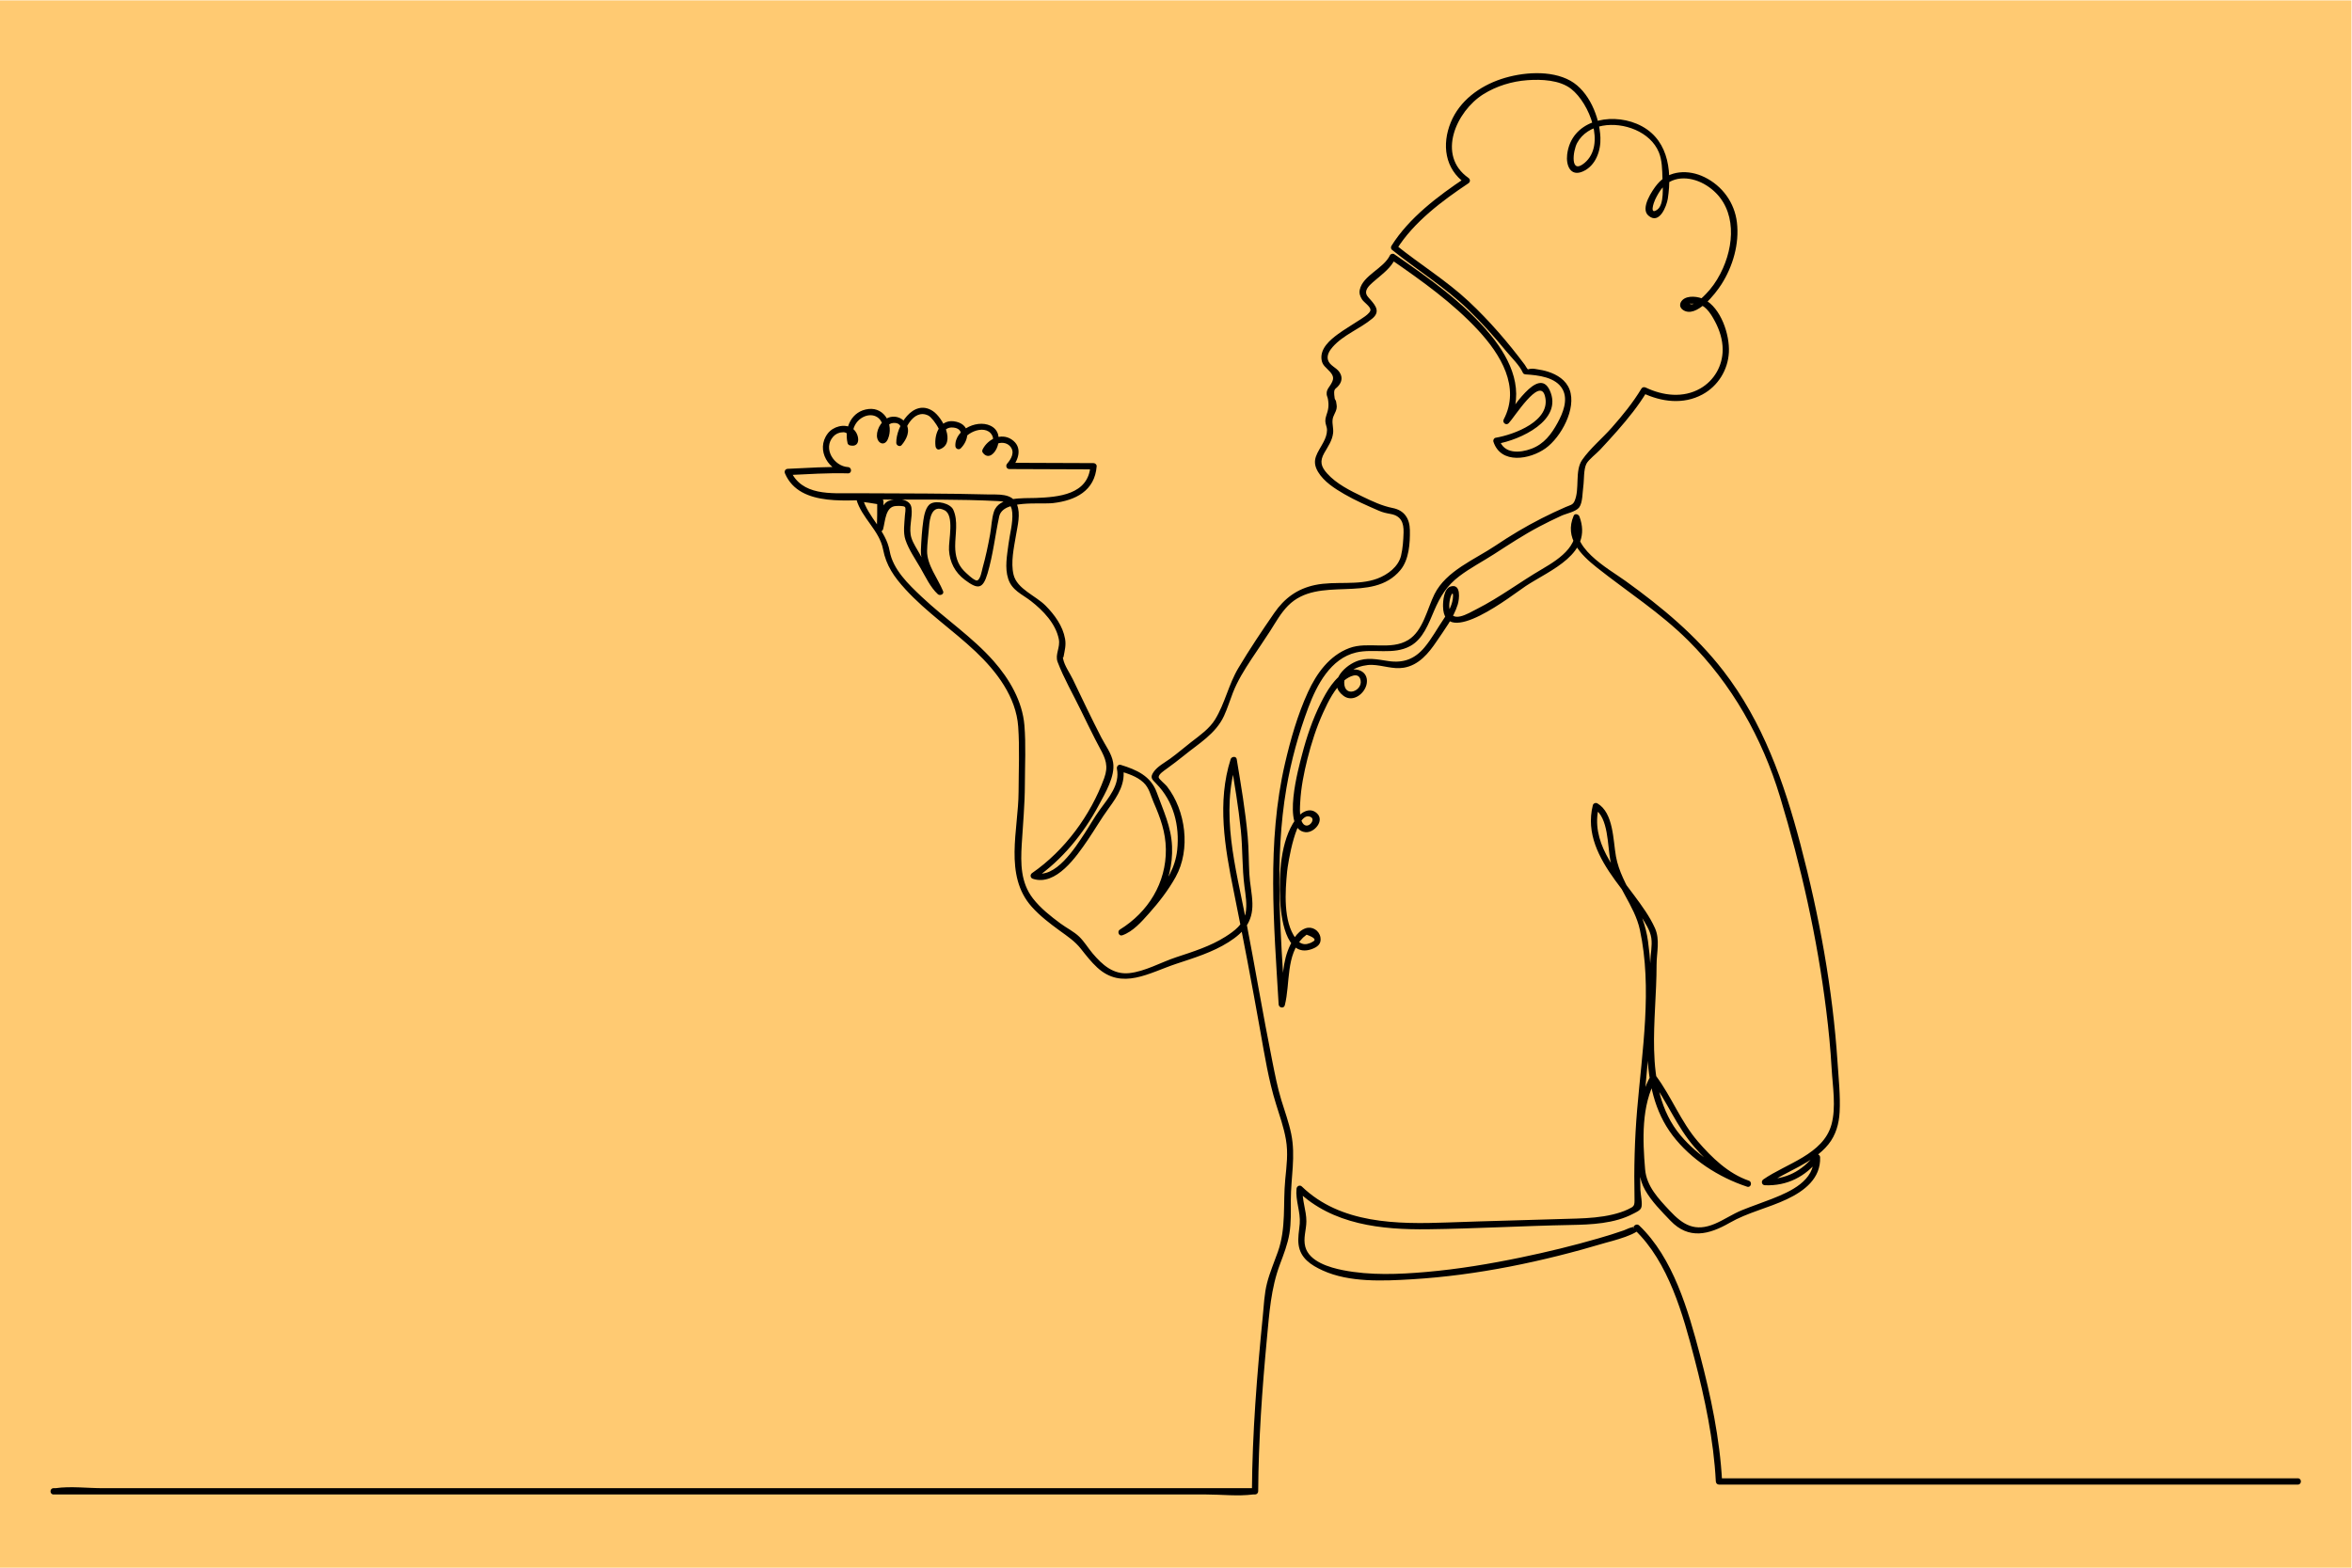 <?xml version="1.0" encoding="UTF-8" standalone="no"?>
<svg
   xmlns:dc="http://purl.org/dc/elements/1.1/"
   xmlns:cc="http://creativecommons.org/ns#"
   xmlns:rdf="http://www.w3.org/1999/02/22-rdf-syntax-ns#"
   xmlns:svg="http://www.w3.org/2000/svg"
   xmlns="http://www.w3.org/2000/svg"
   viewBox="0 0 1000 666.667"
   height="666.667"
   width="1000"
   xml:space="preserve"
   id="svg2"
   version="1.1"><defs
     id="defs6"><clipPath
       id="clipPath20"
       clipPathUnits="userSpaceOnUse"><path
         id="path18"
         d="M 0,500 H 750 V 0 H 0 Z" /></clipPath></defs><g
     transform="matrix(1.333,0,0,-1.333,0,666.667)"
     id="g10"><path
       id="path12"
       style="fill:#ffca72;fill-opacity:1;fill-rule:nonzero;stroke:none"
       d="M 0,0 H 750 V 500 H 0 Z" /><g
       id="g14"><g
         clip-path="url(#clipPath20)"
         id="g16"><g
           transform="translate(17.078,23.36)"
           id="g22"><path
             id="path24"
             style="fill:#000000;fill-opacity:1;fill-rule:nonzero;stroke:none"
             d="m 0,0 h 38.133 91.569 110.762 95.713 31.359 c 4.872,0 10.219,-0.626 15.062,0 0.203,0.026 0.426,0 0.632,0 0.543,0 0.996,0.458 1,1 0.111,16.266 1.25,32.493 2.778,48.682 0.768,8.145 1.272,16.012 4.156,23.728 1.201,3.216 2.473,6.441 3.028,9.846 0.573,3.513 0.441,7.111 0.446,10.657 0.011,7.182 1.596,14.008 0.118,21.152 -0.761,3.675 -2.051,7.172 -3.147,10.75 -1.244,4.064 -2.05,8.305 -2.886,12.47 -3.013,15.015 -5.525,30.14 -8.438,45.174 -3.204,16.528 -8.208,33.966 -2.898,50.595 h -1.929 c 1.211,-7.361 2.481,-14.72 3.238,-22.145 0.608,-5.963 0.377,-11.976 1.151,-17.91 0.365,-2.794 0.898,-5.791 0.372,-8.601 -0.653,-3.481 -3.593,-5.666 -6.43,-7.463 -4.826,-3.057 -10.344,-4.778 -15.73,-6.557 -4.832,-1.596 -9.919,-4.538 -14.978,-5.066 -5.065,-0.529 -8.581,2.664 -11.643,6.279 -1.437,1.696 -2.66,3.762 -4.244,5.311 -1.683,1.646 -4.13,2.845 -6.031,4.256 -3.155,2.343 -6.361,4.858 -8.781,7.988 -3.915,5.062 -3.935,11.144 -3.567,17.262 0.384,6.386 0.986,12.695 0.999,19.093 0.013,6.252 0.365,12.655 -0.149,18.891 -0.63,7.664 -4.807,14.797 -9.795,20.449 -6.82,7.728 -15.498,13.486 -22.964,20.531 -4.204,3.969 -9.172,8.707 -10.213,14.58 -1.184,6.68 -6.881,10.633 -8.689,17.032 -0.322,-0.422 -0.643,-0.843 -0.965,-1.265 2.163,-0.132 4.273,-0.574 6.412,-0.891 -0.244,0.322 -0.489,0.643 -0.734,0.965 0.053,-2.874 -0.04,-5.755 -0.103,-8.629 -0.024,-1.132 1.669,-1.352 1.965,-0.266 0.731,2.683 0.754,7.275 4.106,7.437 0.551,0.027 2.461,0.125 2.881,-0.32 0.375,-0.397 0.017,-2.05 -0.021,-2.757 -0.134,-2.506 -0.628,-5.291 0.188,-7.725 1.035,-3.089 3.111,-6.082 4.734,-8.878 1.601,-2.758 3.196,-6.268 5.592,-8.455 0.666,-0.607 2.079,-0.021 1.671,0.973 -1.652,4.034 -5.161,8.345 -5.105,12.844 0.03,2.465 0.432,5.058 0.608,7.53 0.207,2.905 0.891,7.444 4.934,5.448 3.261,-1.61 1.272,-9.653 1.443,-12.658 0.222,-3.923 1.905,-7.192 5.07,-9.566 4.105,-3.078 5.712,-3.04 7.213,2.006 1.784,5.996 2.422,12.122 3.726,18.197 1.174,5.467 13.087,3.819 17.202,4.299 7.142,0.834 13.295,3.896 13.894,11.749 0.041,0.541 -0.492,0.998 -1,1 -8.951,0.034 -17.903,0.068 -26.853,0.101 0.235,-0.569 0.471,-1.138 0.707,-1.707 2.347,2.72 3.559,6.823 -0.007,9.167 -3.332,2.191 -7.541,0.111 -9.209,-3.165 -0.153,-0.302 -0.21,-0.713 0,-1.01 2.965,-4.172 7.753,4.808 3.342,8.033 -4.217,3.085 -12.364,-0.546 -12.045,-5.997 0.05,-0.842 1.07,-1.349 1.707,-0.708 2.768,2.785 3.218,7.307 -1.342,8.468 -5.049,1.285 -7.225,-3.629 -6.694,-7.831 0.076,-0.596 0.584,-1.197 1.266,-0.964 5.418,1.851 1.034,10.163 -2.149,12.239 -6.248,4.074 -11.738,-4.835 -11.642,-10.17 0.014,-0.804 1.124,-1.4 1.707,-0.707 1.577,1.876 2.809,4.354 1.493,6.736 -0.979,1.772 -3.135,2.689 -5.094,2.211 -2.42,-0.591 -4.331,-3.528 -4.278,-5.97 0.053,-2.442 2.452,-3.529 3.505,-1.049 1.926,4.533 -0.971,10.136 -6.129,9.588 -5.462,-0.581 -7.877,-6.009 -6.734,-10.896 0.078,-0.33 0.373,-0.617 0.699,-0.699 3.814,-0.954 3.122,4.006 0.717,5.493 -2.465,1.524 -6.035,0.517 -7.737,-1.71 -4.037,-5.286 0.414,-12.353 6.459,-12.723 v 2 c -6.392,0.19 -12.838,-0.264 -19.223,-0.55 -0.819,-0.037 -1.164,-0.807 -0.863,-1.505 4.774,-11.08 20.925,-8.269 30.742,-8.301 12.378,-0.042 24.819,0.143 37.186,-0.486 2.524,-0.129 4.325,-0.578 4.553,-3.703 0.241,-3.301 -0.793,-6.764 -1.209,-10.038 -0.457,-3.607 -1.249,-7.52 -0.082,-11.078 1.222,-3.724 4.41,-4.863 7.269,-7.088 3.848,-2.996 7.89,-7.186 8.864,-12.138 0.533,-2.711 -1.292,-4.887 -0.375,-7.294 1.992,-5.232 4.916,-10.281 7.363,-15.311 1.512,-3.107 3.025,-6.214 4.594,-9.293 0.481,-0.943 0.969,-1.882 1.479,-2.81 1.921,-3.496 2.819,-5.796 1.407,-9.655 -4.333,-11.848 -12.591,-23.068 -22.989,-30.263 -0.715,-0.494 -0.607,-1.548 0.239,-1.828 7.399,-2.448 13.95,7.179 17.437,12.273 2.332,3.406 4.364,6.961 6.808,10.296 2.88,3.931 5.513,8.018 4.506,13.075 -0.41,-0.41 -0.82,-0.82 -1.23,-1.23 2.694,-0.827 5.646,-1.715 7.755,-3.69 1.865,-1.747 2.266,-4.078 3.233,-6.3 2.143,-4.922 3.85,-9.521 3.917,-14.993 0.132,-10.752 -5.641,-20.049 -14.669,-25.629 -0.928,-0.574 -0.34,-2.212 0.77,-1.828 3.404,1.179 6.152,4.344 8.478,6.945 3.195,3.573 6.223,7.476 8.553,11.675 4.845,8.734 3.239,21.215 -2.828,28.949 -0.508,0.647 -2.559,2.259 -2.597,2.846 -0.065,0.976 1.773,2.141 2.655,2.79 1.822,1.34 3.589,2.645 5.34,4.076 4.716,3.855 10.218,7.001 12.852,12.73 1.098,2.389 1.864,4.906 2.815,7.354 1.469,3.783 3.643,7.262 5.86,10.646 1.991,3.037 4.084,6.006 6.036,9.069 1.76,2.76 3.385,5.727 5.705,8.071 9.781,9.887 26.766,0.456 35.84,11.365 2.76,3.318 3.091,8.566 3.023,12.736 -0.059,3.678 -1.742,6.327 -5.485,7.064 -3.394,0.669 -6.436,2.117 -9.595,3.634 -3.969,1.906 -8.361,4.076 -11.335,7.412 -1.941,2.178 -2.396,3.859 -0.893,6.508 1.166,2.057 2.541,3.939 2.821,6.36 0.168,1.455 -0.326,2.806 -0.17,4.238 0.148,1.366 0.995,2.225 1.26,3.536 0.192,0.947 -0.059,1.385 -0.142,2.288 -0.031,0.344 -0.396,0.64 -0.445,0.978 -0.521,3.632 0.2,2.605 1.431,4.313 0.996,1.383 1.003,2.799 0.003,4.201 -0.978,1.371 -2.991,1.976 -3.55,3.683 -0.514,1.566 0.486,3.109 1.473,4.23 3.435,3.898 8.684,5.763 12.63,9.054 2.523,2.103 1.224,3.98 -0.581,6.023 -0.699,0.792 -1.51,1.478 -1.386,2.599 0.156,1.415 2.001,2.821 3.04,3.717 2.447,2.11 4.875,3.849 6.299,6.839 -0.456,-0.12 -0.912,-0.24 -1.368,-0.359 9.792,-6.773 19.676,-13.789 27.795,-22.57 7.076,-7.652 13.55,-18.067 8.122,-28.429 -0.515,-0.984 0.746,-2.044 1.571,-1.212 1.784,1.799 9.874,14.907 11.566,8.757 2.202,-8.002 -9.907,-12.411 -15.728,-13.393 -0.517,-0.087 -0.852,-0.756 -0.698,-1.23 2.382,-7.339 11.651,-5.719 16.661,-2.117 4.876,3.507 9.922,12.637 7.633,18.736 -1.128,3.005 -3.922,4.746 -6.859,5.69 -1.174,0.378 -2.392,0.617 -3.611,0.799 -0.396,0.059 -1.032,0.183 -1.303,0.167 0.08,0.005 -1.879,-0.087 -1.381,-0.307 -0.37,0.164 -0.871,1.203 -1.105,1.516 -5.376,7.192 -11.308,14.077 -17.863,20.218 -7.115,6.665 -15.54,11.818 -23.129,17.93 0.052,-0.404 0.104,-0.808 0.157,-1.212 5.387,8.634 14.55,15.472 22.834,20.996 0.656,0.438 0.628,1.285 0,1.727 -10.227,7.202 -3.856,21.277 4.748,26.676 4.196,2.633 9.128,4.132 14.058,4.492 4.465,0.326 10.3,0.094 13.967,-2.78 5.793,-4.54 11.174,-17.903 4.24,-23.643 -4.638,-3.839 -3.709,3.835 -2.335,6.397 1.649,3.075 4.737,4.879 8.101,5.493 6.673,1.218 15.263,-1.868 17.97,-8.488 1.047,-2.558 1.066,-5.644 1.145,-8.375 0.069,-2.391 0.62,-8.235 -1.628,-9.88 -2.586,-1.892 -1.184,2.199 -0.713,3.177 0.611,1.272 1.354,2.647 2.279,3.726 3.687,4.3 9.742,3.552 14.091,0.808 9.232,-5.827 9.321,-17.292 5.276,-26.409 -1.095,-2.469 -2.501,-4.848 -4.248,-6.912 -0.906,-1.07 -5.049,-5.666 -6.42,-4.373 0.143,-0.136 2.06,0.03 2.4,-0.034 1.21,-0.229 2.187,-0.865 3.042,-1.727 1.101,-1.109 1.968,-2.606 2.691,-3.974 1.459,-2.757 2.433,-5.81 2.436,-8.952 0.005,-5.12 -2.678,-9.847 -7.124,-12.398 -5.472,-3.138 -11.944,-2.325 -17.433,0.294 -0.493,0.235 -1.07,0.136 -1.368,-0.359 -2.702,-4.488 -6.015,-8.545 -9.478,-12.464 -2.989,-3.384 -6.826,-6.544 -9.406,-10.239 -2.448,-3.505 -0.71,-9.262 -2.442,-13.176 -0.556,-1.255 -1.427,-1.267 -2.863,-1.894 -2.583,-1.129 -5.135,-2.329 -7.647,-3.607 -5.069,-2.578 -9.94,-5.488 -14.655,-8.663 -6.583,-4.433 -15.778,-8.03 -19.515,-15.531 -2.296,-4.607 -3.613,-11.672 -8.334,-14.583 -5.622,-3.466 -12.89,-0.381 -18.828,-2.605 -6.357,-2.382 -10.443,-8.083 -13.181,-14.045 -3.294,-7.171 -5.558,-15.102 -7.335,-22.773 -5.842,-25.225 -3.527,-51.293 -2.018,-76.865 0.064,-1.086 1.673,-1.407 1.964,-0.266 1.784,6.999 0.247,16.089 5.829,21.601 0.373,0.306 0.746,0.612 1.119,0.918 2.541,-0.915 3.183,-1.668 1.926,-2.259 -0.162,-0.161 -0.762,-0.395 -0.9,-0.446 -0.518,-0.192 -1.07,-0.352 -1.628,-0.32 -1.269,0.072 -2.143,0.852 -2.871,1.834 -4.043,5.46 -3.339,15.025 -2.741,21.352 0.183,1.939 2.908,20.164 7.664,17.308 1.723,-1.034 -2.089,-5.172 -3.286,-0.468 -0.418,1.645 -0.288,3.524 -0.202,5.202 0.242,4.688 1.167,9.354 2.308,13.899 1.268,5.046 2.874,10.052 5.032,14.792 1.657,3.642 3.669,7.717 6.832,10.299 1.335,1.09 4.548,2.887 5.1,-0.077 0.625,-3.357 -5.162,-5.677 -5.236,-0.734 -0.058,3.933 5.555,5.792 8.856,5.693 3.429,-0.103 6.664,-1.476 10.131,-0.909 4.787,0.782 7.942,4.612 10.495,8.422 2.468,3.684 5.386,7.436 6.722,11.721 0.515,1.652 1.182,6.794 -2.273,5.767 -2.119,-0.63 -2.441,-4.598 -2.414,-6.324 0.209,-13.853 22.359,3.82 26.405,6.479 7.855,5.16 21.546,10.276 17.096,22.183 -0.262,0.701 -1.453,1.111 -1.828,0.239 -3.057,-7.121 2.189,-12.412 7.459,-16.581 9.773,-7.73 20.186,-14.377 29.066,-23.223 13.902,-13.846 23.593,-31.078 29.274,-49.806 6.761,-22.288 11.857,-44.996 14.745,-68.127 0.772,-6.183 1.382,-12.389 1.733,-18.611 0.322,-5.698 1.481,-12.35 -0.059,-17.911 -2.632,-9.507 -14.447,-12.414 -21.721,-17.469 -0.805,-0.56 -0.526,-1.824 0.505,-1.863 7.112,-0.272 12.877,2.731 17.302,8.225 -0.57,0.236 -1.138,0.472 -1.707,0.707 0.282,-7.523 -7.416,-10.927 -13.37,-13.278 -3.165,-1.249 -6.396,-2.327 -9.549,-3.607 -3.035,-1.23 -5.705,-3.11 -8.693,-4.362 -6.256,-2.62 -10.023,-0.45 -14.367,4.211 -3.552,3.81 -7.372,7.737 -7.835,13.185 -0.79,9.284 -1.253,20.434 3.487,28.78 h -1.727 c 5.203,-6.992 8.308,-15.24 14.105,-21.83 4.587,-5.212 10.007,-10.204 16.677,-12.5 0.177,0.643 0.354,1.286 0.531,1.928 -8.222,2.703 -16.164,7.814 -21.749,14.421 -6.428,7.606 -8.21,17.639 -8.453,27.318 -0.227,9.043 0.783,18.055 0.786,27.093 10e-4,3.956 1.17,7.994 -0.526,11.763 -1.653,3.673 -4.158,7.093 -6.547,10.315 -6.114,8.248 -14.087,17.27 -11.335,28.316 -0.489,-0.2 -0.979,-0.399 -1.469,-0.598 4.582,-2.698 4.21,-11.869 5.127,-16.45 1.595,-7.968 7.721,-14.267 9.419,-22.134 4.03,-18.663 0.712,-38.654 -0.871,-57.406 -0.799,-9.472 -1.04,-18.833 -0.837,-28.329 0.05,-2.354 -0.073,-2.515 -2.165,-3.497 -1.519,-0.712 -3.141,-1.209 -4.769,-1.6 -3.758,-0.9 -7.647,-1.171 -11.5,-1.3 -13.753,-0.458 -27.483,-0.742 -41.241,-1.25 -16.074,-0.592 -34.101,-0.438 -46.423,11.469 -0.666,0.643 -1.625,0.132 -1.707,-0.707 -0.372,-3.785 1.324,-7.379 1.026,-11.137 -0.179,-2.259 -0.675,-4.445 -0.365,-6.726 0.588,-4.324 3.963,-6.502 7.673,-8.201 8.505,-3.894 19.361,-3.366 28.464,-2.822 20.829,1.244 41.779,5.666 61.746,11.632 0.965,0.288 12.483,3.064 10.875,5.367 -0.523,-0.403 -1.047,-0.807 -1.57,-1.211 10.84,-10.313 15.445,-27.137 19.092,-41.148 3.307,-12.704 6.127,-25.985 6.799,-39.134 0.027,-0.54 0.435,-1 1,-1 h 62.396 99.441 22.81 c 1.287,0 1.289,2 0,2 h -62.396 -99.442 -22.809 c 0.333,-0.333 0.666,-0.667 1,-1 -0.697,13.621 -3.622,27.398 -7.1,40.542 -3.719,14.055 -8.496,30.803 -19.377,41.154 -0.789,0.751 -2.245,-0.246 -1.571,-1.212 -0.931,1.334 0.842,0.918 -0.812,0.568 -0.827,-0.176 -1.693,-0.669 -2.496,-0.954 -2.635,-0.934 -5.316,-1.743 -8.001,-2.524 -8.151,-2.368 -16.415,-4.37 -24.725,-6.096 -9.997,-2.077 -20.102,-3.761 -30.279,-4.647 -8.761,-0.762 -17.87,-1.148 -26.547,0.566 -4.238,0.837 -10.778,2.713 -12.036,7.479 -0.721,2.731 0.329,5.368 0.348,8.083 0.025,3.526 -1.494,6.857 -1.144,10.421 -0.569,-0.236 -1.138,-0.472 -1.707,-0.708 11.143,-10.767 26.848,-12.406 41.645,-12.218 15.131,0.193 30.231,1.074 45.358,1.362 6.691,0.127 14.057,0.403 20.105,3.599 0.826,0.437 2.165,0.965 2.546,1.894 0.492,1.2 -0.219,4.388 -0.262,5.647 -0.186,5.396 -0.039,10.796 0.269,16.184 1.202,21.011 5.047,42.109 2.162,63.15 -0.708,5.156 -2.373,9.239 -4.754,13.837 -2.208,4.263 -4.606,8.49 -5.472,13.262 -0.93,5.125 -0.736,13.873 -5.913,16.922 -0.546,0.321 -1.313,0.03 -1.469,-0.598 -2.227,-8.939 1.94,-16.762 7.056,-23.848 2.772,-3.839 5.819,-7.5 8.307,-11.537 1.312,-2.127 2.927,-4.46 3.289,-6.95 0.367,-2.528 -0.275,-5.091 -0.319,-7.621 -0.314,-17.972 -4.643,-39.958 7.134,-55.402 5.813,-7.624 14.683,-13.345 23.754,-16.327 1.228,-0.404 1.741,1.512 0.531,1.928 -6.523,2.246 -11.795,7.349 -16.225,12.481 -5.462,6.327 -8.397,14.259 -13.361,20.931 -0.429,0.577 -1.324,0.709 -1.727,0 -4.296,-7.566 -4.308,-16.879 -3.98,-25.33 0.152,-3.94 0.223,-7.571 2.222,-11.085 2.079,-3.657 5.202,-6.767 8.09,-9.783 5.815,-6.074 12.254,-4.465 18.874,-0.659 5.695,3.273 12.299,4.714 18.226,7.511 5.588,2.637 10.875,6.645 10.622,13.407 -0.03,0.783 -1.129,1.426 -1.708,0.707 -4.106,-5.099 -9.249,-7.893 -15.887,-7.639 0.168,-0.622 0.336,-1.243 0.505,-1.864 6.287,4.37 14.841,6.819 19.749,12.927 2.361,2.938 3.365,6.54 3.565,10.258 0.282,5.242 -0.326,10.775 -0.672,16.019 -1.546,23.402 -5.857,46.816 -11.843,69.472 -5.222,19.761 -11.956,38.979 -24.591,55.313 -8.743,11.302 -19.598,20.299 -31.124,28.612 -5.688,4.102 -18.669,10.983 -14.864,19.845 -0.609,0.079 -1.218,0.159 -1.827,0.239 3.02,-8.083 -3.935,-12.723 -10.065,-16.307 -6.998,-4.092 -13.484,-9.017 -20.726,-12.686 -2.853,-1.444 -8.249,-4.939 -8.763,0.34 -0.09,0.923 0.012,1.93 0.214,2.829 0.396,1.765 1.202,2.81 0.889,0.12 -0.265,-2.284 -1.616,-4.556 -2.886,-6.426 -2.051,-3.019 -3.804,-6.299 -6.149,-9.107 -3.121,-3.735 -6.725,-5.063 -11.536,-4.357 -3.637,0.535 -6.809,1.325 -10.372,-0.171 -4.107,-1.725 -9.046,-7.059 -3.935,-10.916 3.055,-2.306 6.999,0.782 7.445,4.069 0.516,3.8 -3.365,5.237 -6.354,3.778 -3.912,-1.909 -6.456,-6.435 -8.323,-10.15 -2.627,-5.227 -4.52,-10.837 -5.987,-16.49 -0.992,-3.824 -6.673,-23.994 1.118,-24.717 2.77,-0.257 6.16,3.657 3.668,6.002 -2.417,2.275 -5.423,0.096 -6.898,-2.003 -4.765,-6.78 -5.235,-17.416 -4.88,-25.368 0.229,-5.144 1.62,-18.897 10.009,-15.957 1.818,0.638 3.23,1.619 2.862,3.768 -0.382,2.233 -2.624,3.616 -4.739,2.901 -2.853,-0.965 -4.749,-4.646 -5.725,-7.292 -1.974,-5.35 -1.434,-11.248 -2.831,-16.731 0.654,-0.088 1.309,-0.177 1.964,-0.265 -1.354,22.944 -3.426,46.22 0.483,69.034 1.494,8.721 3.887,17.428 6.999,25.72 2.687,7.159 7.091,15.617 15.232,17.529 5.628,1.321 11.893,-0.886 17.263,2.052 4.132,2.261 5.884,7.26 7.638,11.328 1.949,4.52 4.019,7.928 8.026,10.963 3.499,2.65 7.405,4.665 11.084,7.039 4.745,3.061 9.406,6.137 14.411,8.772 2.307,1.214 4.647,2.362 7.017,3.448 1.591,0.728 4.679,1.298 5.708,2.684 1.128,1.519 1.041,4.857 1.305,6.638 0.293,1.98 0.063,5.488 1.003,7.279 0.709,1.35 3.195,3.219 4.386,4.501 1.847,1.988 3.685,3.986 5.475,6.025 3.43,3.908 6.713,7.962 9.399,12.424 -0.456,-0.12 -0.912,-0.239 -1.368,-0.359 6.03,-2.877 13.014,-3.781 19.095,-0.498 4.975,2.686 8.153,7.82 8.449,13.449 0.296,5.623 -2.525,14.171 -7.865,16.896 -1.825,0.931 -5.237,1.385 -6.899,-0.167 -1.013,-0.946 -1.131,-2.339 0.107,-3.189 4.233,-2.908 10.425,5.259 12.267,8.135 3.668,5.725 5.765,12.958 4.957,19.763 -0.75,6.318 -4.637,11.662 -10.358,14.462 -5.023,2.457 -11.309,2.286 -15.069,-2.29 -1.554,-1.891 -5.446,-7.605 -2.861,-9.935 3.527,-3.179 5.892,3.023 6.25,5.367 1.462,9.555 -0.142,19.799 -9.939,23.88 -8.717,3.632 -20.91,0.954 -22.176,-9.855 -0.394,-3.36 1.008,-7.121 5.012,-5.359 4.129,1.817 5.773,6.657 5.601,10.831 -0.269,6.511 -3.63,14.783 -9.569,18.106 -6.297,3.525 -15.486,2.729 -22.059,0.548 -6.934,-2.301 -13.259,-6.907 -16.094,-13.814 -2.91,-7.089 -1.909,-14.859 4.608,-19.448 v 1.727 c -8.61,-5.741 -17.969,-12.765 -23.552,-21.713 -0.213,-0.342 -0.178,-0.944 0.156,-1.212 7.99,-6.435 16.853,-11.871 24.247,-18.995 4.341,-4.182 8.367,-8.69 12.185,-13.351 1.694,-2.067 4.26,-4.449 5.358,-6.927 0.144,-0.326 0.537,-0.474 0.863,-0.495 3.953,-0.251 9.705,-0.837 11.832,-4.826 1.79,-3.357 0.042,-7.56 -1.615,-10.594 -2.014,-3.688 -4.326,-6.774 -8.363,-8.3 -3.68,-1.392 -8.742,-1.714 -10.208,2.802 -0.233,-0.41 -0.466,-0.82 -0.698,-1.23 7.075,1.192 21.196,7.453 16.733,17.087 -3.687,7.96 -12.312,-6.885 -14.517,-9.109 0.523,-0.404 1.047,-0.808 1.57,-1.212 5.156,9.842 0.755,19.816 -5.764,27.791 -8.512,10.413 -19.896,18.354 -30.871,25.945 -0.418,0.289 -1.148,0.103 -1.368,-0.359 -2.015,-4.229 -8.627,-6.39 -9.624,-10.981 -0.247,-1.136 0.106,-2.131 0.715,-3.088 0.597,-0.938 2.548,-2.158 2.693,-3.241 0.17,-1.268 -3.32,-3.199 -4.29,-3.846 -2.011,-1.343 -4.114,-2.545 -6.063,-3.98 -2.516,-1.853 -5.635,-4.492 -5.272,-7.98 0.213,-2.046 1.493,-2.634 2.724,-4.044 1.367,-1.567 1.209,-2.476 0.158,-4.178 -0.544,-0.881 -1.131,-1.404 -1.22,-2.528 -0.078,-0.974 0.249,-1.125 0.402,-2.015 0.373,-2.175 0.115,-3.403 -0.558,-5.349 -0.196,-0.566 -0.279,-1.087 -0.279,-1.664 0.001,-0.968 0.551,-1.837 0.54,-2.896 -0.014,-1.343 -0.486,-2.575 -1.098,-3.75 -1.822,-3.501 -4.068,-5.69 -1.776,-9.535 1.872,-3.143 5.327,-5.341 8.412,-7.128 3.484,-2.019 7.175,-3.617 10.859,-5.227 1.51,-0.659 2.354,-0.802 4.012,-1.12 3.247,-0.622 4.091,-2.848 4.006,-5.875 -0.066,-2.369 -0.245,-5.124 -0.804,-7.422 -0.864,-3.549 -4.309,-6.08 -7.566,-7.295 -6.224,-2.32 -13.398,-0.688 -19.85,-2.044 -5.71,-1.201 -9.769,-4.21 -13.045,-8.952 -3.945,-5.711 -7.889,-11.604 -11.443,-17.566 -3.098,-5.198 -4.277,-11.279 -7.405,-16.38 -1.791,-2.92 -4.832,-5.059 -7.506,-7.118 -2.311,-1.78 -4.52,-3.727 -6.885,-5.428 -1.717,-1.235 -4.014,-2.435 -5.235,-4.225 -1.191,-1.749 -0.54,-2.289 0.826,-3.676 5.582,-5.666 7.533,-13.424 6.711,-21.195 -0.596,-5.635 -3.338,-9.872 -6.707,-14.305 -2.796,-3.678 -6.762,-9.392 -11.344,-10.979 0.257,-0.609 0.514,-1.218 0.771,-1.827 9.895,6.115 16.132,16.509 15.634,28.296 -0.265,6.277 -2.809,11.441 -4.888,17.21 -1.881,5.218 -6.45,7.224 -11.46,8.761 -0.774,0.238 -1.372,-0.516 -1.23,-1.23 1.023,-5.136 -2.698,-9.293 -5.504,-13.157 -1.744,-2.401 -3.167,-4.994 -4.799,-7.468 -2.973,-4.506 -9.373,-14.747 -15.987,-12.558 0.079,-0.609 0.159,-1.219 0.238,-1.828 8.565,5.926 15.415,14.289 20.298,23.445 2.001,3.751 5.275,9.197 4.534,13.6 -0.482,2.865 -2.456,5.393 -3.77,7.948 -3.153,6.132 -6.11,12.368 -9.093,18.583 -0.92,1.915 -2.624,4.286 -3.051,6.378 -0.253,1.24 -0.012,0.051 0.137,0.899 0.347,1.961 0.816,3.534 0.461,5.573 -0.715,4.109 -3.336,7.697 -6.211,10.603 -3.174,3.21 -9.092,5.307 -10.217,9.866 -0.971,3.93 0.122,8.71 0.772,12.626 0.511,3.074 1.527,6.763 0.307,9.789 -1.498,3.718 -6.093,3.114 -9.382,3.209 -6.55,0.19 -13.106,0.238 -19.659,0.289 -7.596,0.058 -15.193,0.086 -22.789,0.095 -7.469,0.01 -16.886,-0.913 -20.422,7.292 -0.287,-0.502 -0.575,-1.003 -0.863,-1.505 6.385,0.286 12.831,0.74 19.223,0.55 1.294,-0.039 1.277,1.921 0,2 -4.437,0.271 -8.121,5.894 -4.719,9.717 0.716,0.806 1.766,1.341 2.852,1.365 0.523,0.107 1.018,0.004 1.486,-0.307 0.764,-0.039 1.264,-0.414 1.5,-1.127 0.572,-1.128 0.698,-1.036 0.376,0.278 -0.003,0.21 -0.007,0.419 -0.01,0.629 0.062,1.999 1.01,3.867 2.675,5.001 3.203,2.18 6.957,0.653 7.002,-3.367 0.003,-0.201 -0.102,-2.29 -0.262,-2.294 0.356,0.009 0.57,1.296 0.685,1.52 0.637,1.239 1.249,2.503 2.783,2.652 3.671,0.355 2.774,-3.9 1.317,-5.634 0.569,-0.235 1.138,-0.471 1.707,-0.707 -0.067,3.714 3.399,11.132 8.227,8.713 1.711,-0.857 6.293,-7.739 3.033,-8.854 0.422,-0.321 0.844,-0.643 1.265,-0.964 -0.33,2.61 0.143,6.314 3.623,5.996 3.421,-0.313 2.878,-3.328 0.999,-5.218 0.569,-0.236 1.138,-0.472 1.707,-0.707 -0.228,3.896 7.422,7.432 9.665,3.536 0.961,-1.67 -0.347,-2.302 -0.291,-3.837 -0.061,-0.213 -0.122,-0.425 -0.182,-0.638 0.474,0.628 1.057,1.137 1.749,1.527 1.455,0.731 3.369,0.637 4.506,-0.632 1.656,-1.847 0.381,-4.037 -0.943,-5.57 -0.551,-0.638 -0.203,-1.703 0.708,-1.707 8.95,-0.033 17.902,-0.067 26.853,-0.101 -0.334,0.333 -0.667,0.667 -1,1 -0.691,-9.061 -10.18,-9.851 -17.405,-10.119 -4.165,-0.155 -11.776,0.495 -13.365,-4.386 -0.74,-2.274 -0.786,-4.857 -1.212,-7.206 -0.655,-3.623 -1.421,-7.231 -2.415,-10.778 -0.195,-0.694 -0.677,-3.814 -1.793,-3.959 -0.897,-0.117 -3.653,2.577 -4.166,3.109 -2.088,2.164 -2.764,4.88 -2.772,7.821 -0.011,3.768 1.032,8.071 -0.611,11.653 -0.925,2.016 -5.23,3.044 -7.2,1.928 -1.564,-0.887 -2.1,-3.698 -2.335,-5.296 -0.447,-3.04 -0.657,-6.397 -0.783,-9.458 -0.203,-4.913 3.361,-9.336 5.144,-13.689 0.557,0.324 1.114,0.648 1.671,0.973 -3.129,2.856 -5.189,7.804 -7.212,11.457 -0.874,1.579 -2.016,3.252 -2.589,4.973 -1.061,3.189 0.421,6.536 -0.031,9.756 -0.423,3.019 -5.02,3.126 -7.347,2.129 -2.732,-1.171 -2.963,-6.002 -3.644,-8.5 0.655,-0.089 1.31,-0.177 1.964,-0.266 0.063,2.874 0.156,5.755 0.103,8.629 -0.007,0.394 -0.302,0.9 -0.734,0.964 -2.322,0.344 -4.596,0.818 -6.944,0.962 -0.652,0.039 -1.132,-0.671 -0.964,-1.266 1.677,-5.936 7.345,-9.884 8.5,-15.909 1.003,-5.232 3.55,-8.848 7.114,-12.745 6.767,-7.399 15.156,-13.037 22.418,-19.906 6.665,-6.304 12.917,-14.443 13.58,-23.947 0.48,-6.873 0.142,-13.88 0.121,-20.766 -0.037,-12.1 -4.77,-26.674 4.212,-36.708 2.599,-2.903 5.745,-5.306 8.884,-7.591 2.482,-1.807 4.833,-3.345 6.76,-5.782 1.642,-2.077 3.283,-4.203 5.238,-6 7.92,-7.281 16.544,-1.68 25.188,1.185 5.702,1.891 11.596,3.679 16.708,6.924 4.86,3.084 7.757,6.464 7.591,12.403 -0.088,3.171 -0.821,6.279 -0.983,9.443 -0.202,3.939 -0.163,7.863 -0.512,11.801 -0.737,8.298 -2.156,16.516 -3.507,24.731 -0.171,1.038 -1.655,0.859 -1.929,0 -4.366,-13.675 -1.869,-28.09 0.907,-41.821 3.029,-14.983 5.889,-29.982 8.562,-45.034 1.37,-7.709 2.635,-15.597 4.966,-23.082 1.175,-3.772 2.497,-7.483 3.181,-11.388 0.772,-4.404 0.207,-8.391 -0.211,-12.786 -0.748,-7.891 0.346,-15.41 -2.344,-23.057 -1.157,-3.289 -2.556,-6.505 -3.436,-9.886 -0.92,-3.538 -1.039,-7.295 -1.401,-10.921 C 383.836,38.123 382.357,19.59 382.23,1 c 0.333,0.333 0.666,0.667 1,1 H 345.097 253.528 142.766 47.053 15.693 C 10.853,2 5.437,2.686 0.632,2 0.43,1.971 0.205,2 0,2 -1.287,2 -1.289,0 0,0" /></g></g></g></g></svg>